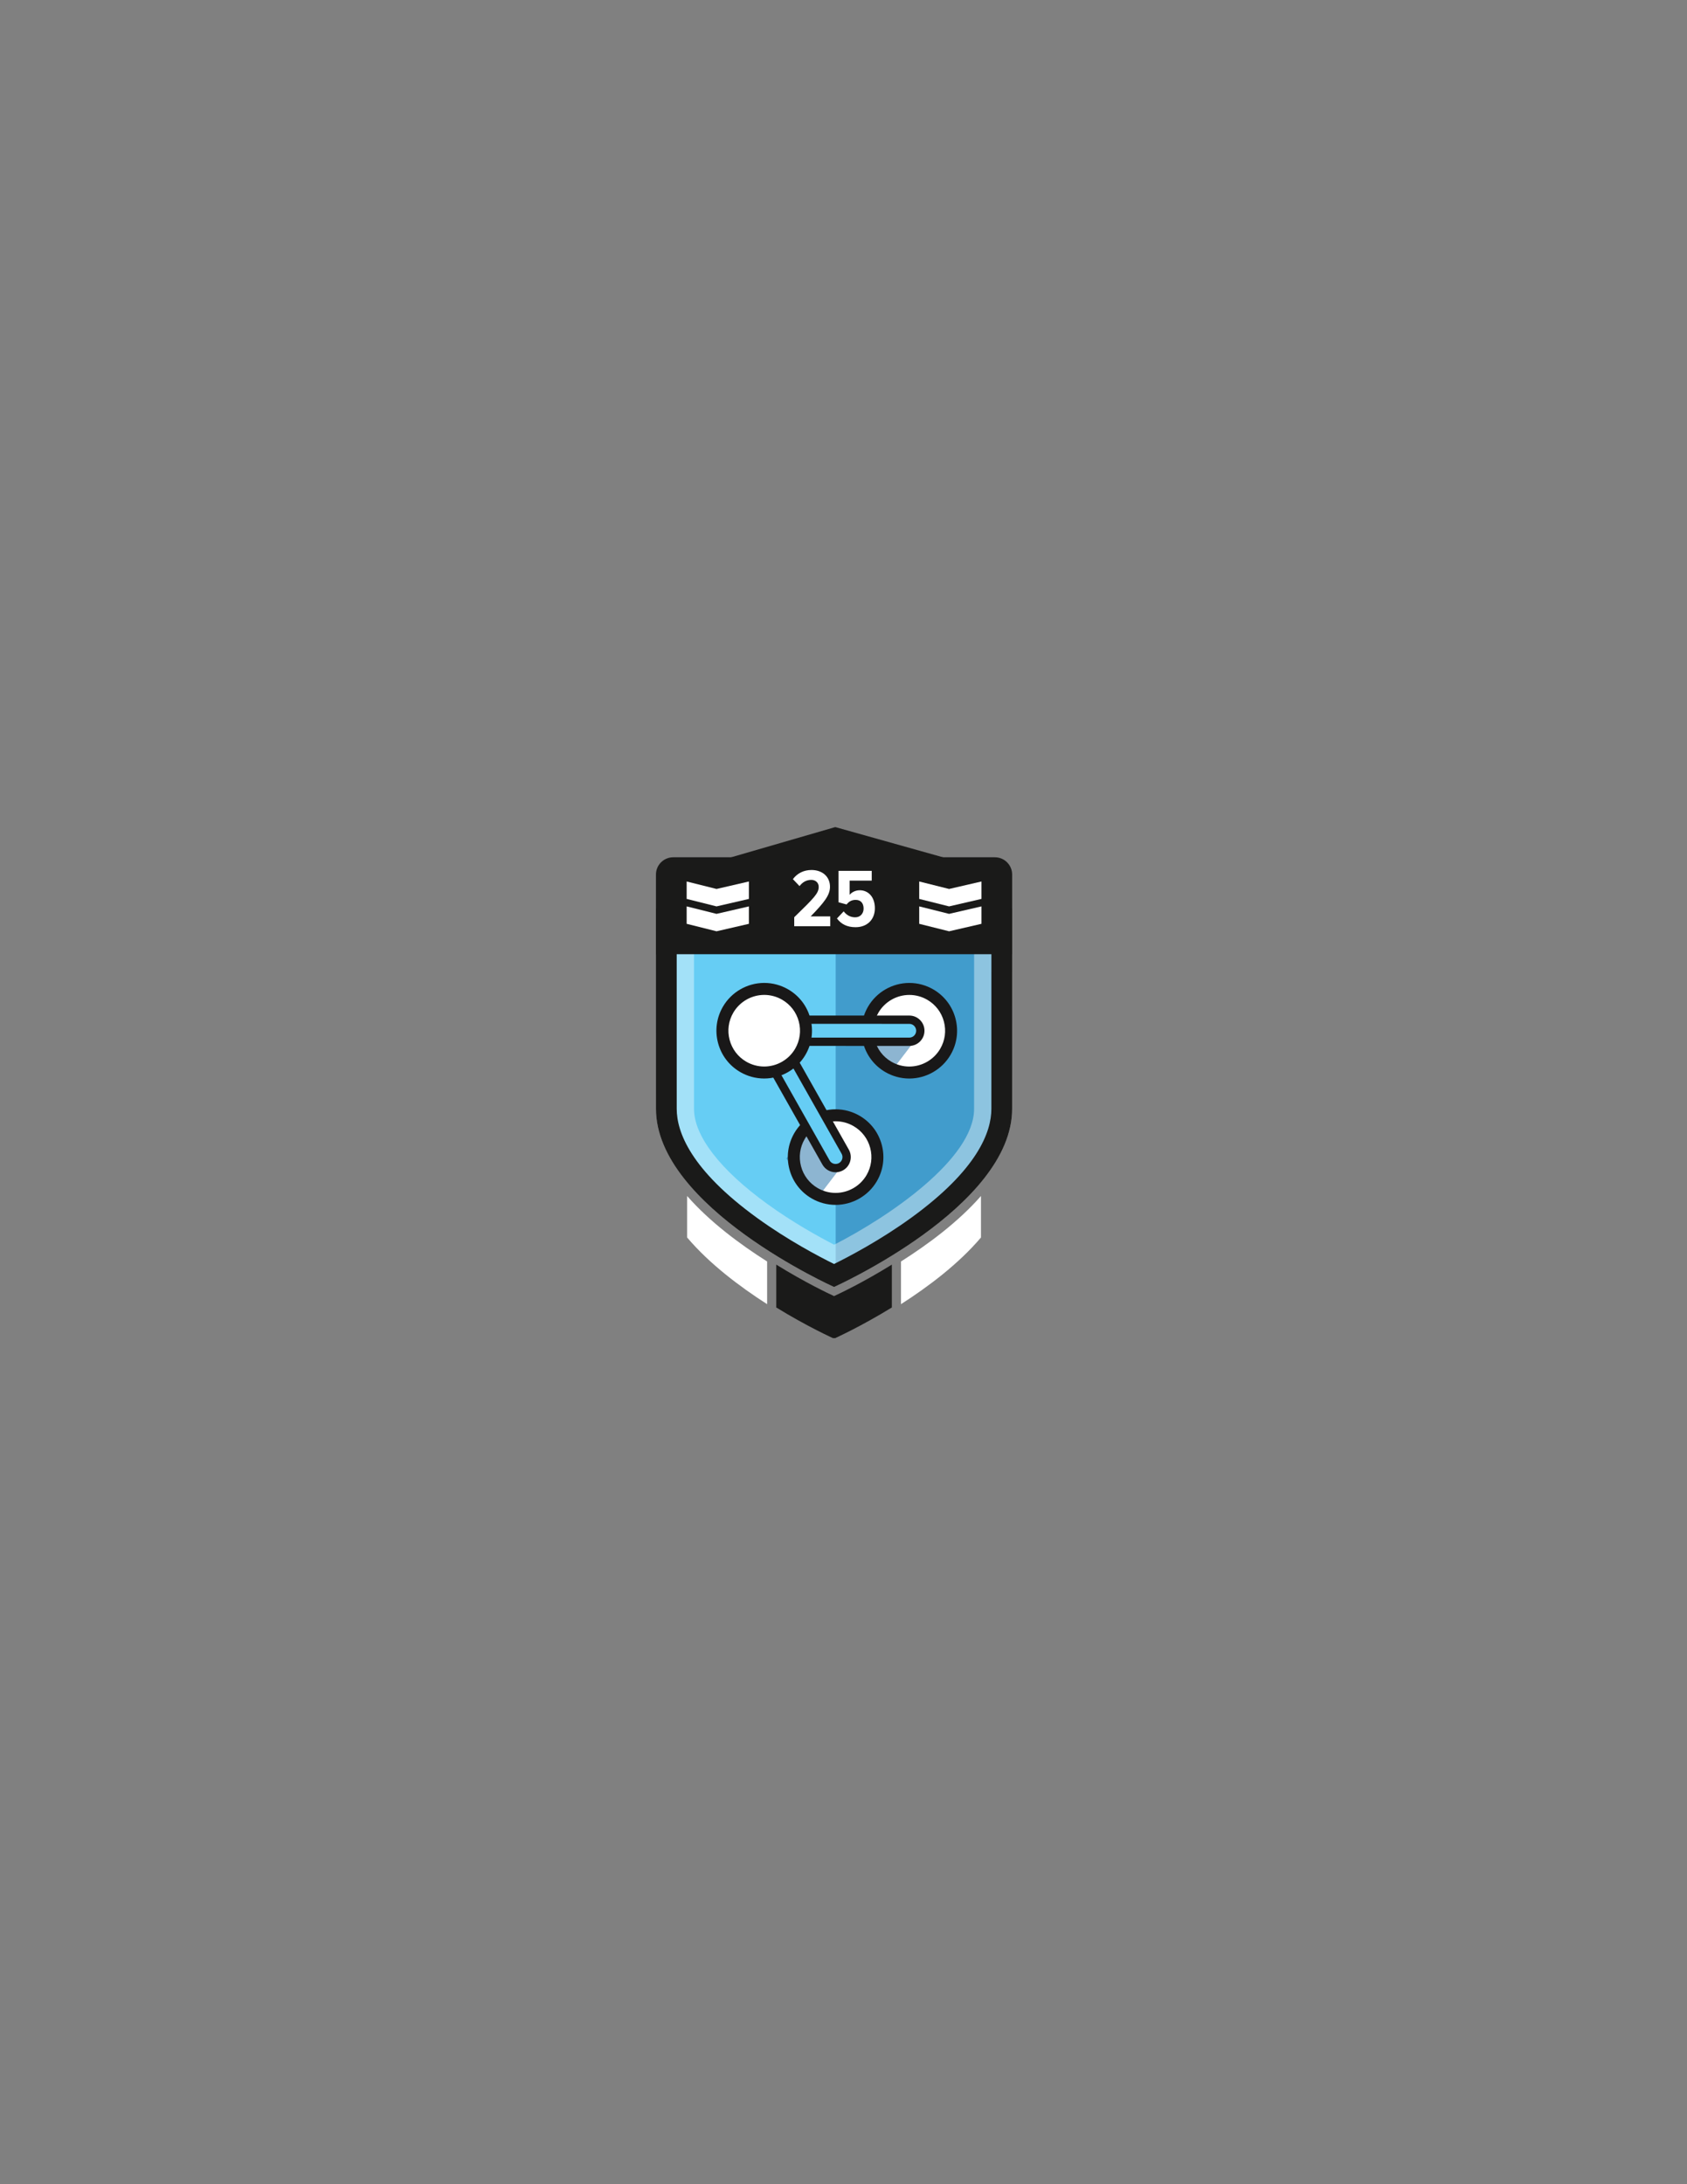 <?xml version="1.0" encoding="utf-8"?>
<!-- Generator: Adobe Illustrator 16.0.0, SVG Export Plug-In . SVG Version: 6.00 Build 0)  -->
<!DOCTYPE svg PUBLIC "-//W3C//DTD SVG 1.1//EN" "http://www.w3.org/Graphics/SVG/1.1/DTD/svg11.dtd">
<svg version="1.1" id="Layer_1" xmlns="http://www.w3.org/2000/svg" xmlns:xlink="http://www.w3.org/1999/xlink" x="0px" y="0px"
	 width="612px" height="792px" viewBox="0 0 612 792" enable-background="new 0 0 612 792" xml:space="preserve">
<rect x="0" y="0" width="612" height="792" fill="#808080" stroke="none"/>
<path fill="none" d="M346.63,60"/>
<path fill="none" d="M346.63,3305.597"/>
<path fill="#1A1A19" d="M323.539,458.557c-10.387,6.446-19.063,10.539-20.966,11.416c-1.905-0.877-10.58-4.97-20.967-11.416v0.492
	c-0.003-0.002,0.004-0.005,0-0.007v15.051c11.415,7.014,20.568,11.112,20.568,11.112l0.399-0.001l0.399,0.001
	c0,0,9.151-4.099,20.567-11.112v-15.051c-0.004,0.002,0.004,0.005,0,0.007V458.557z"/>
<path fill="#FFFFFF" d="M278.29,457.42c-9.748-6.171-20.759-14.313-29.014-23.745v15.051c8.118,9.569,19.145,17.858,29.014,24.171
	v-15.052c-0.004-0.002,0.003-0.005,0-0.007V457.42z"/>
<path fill="#FFFFFF" d="M326.855,457.42v0.418c-0.004,0.002,0.002,0.005,0,0.007v15.052c9.869-6.313,20.895-14.602,29.014-24.171
	v-15.051C347.613,443.107,336.604,451.249,326.855,457.42"/>
<polygon fill="#1A1A19" points="302.138,345.324 251.026,314.982 303.017,299.902 354.119,314.23 "/>
<path fill="#66CDF4" d="M240.022,334.124v19.655l0.008,48.194c0,34.541,62.542,62.542,62.542,62.542s62.542-28.001,62.542-62.542
	l0.009-48.194v-19.655H240.022z"/>
<g opacity="0.5">
	<g>
		<defs>
			<rect id="SVGID_1_" x="303.16" y="333.26" width="60.029" height="127.58"/>
		</defs>
		<clipPath id="SVGID_2_">
			<use xlink:href="#SVGID_1_"  overflow="visible"/>
		</clipPath>
		<path clip-path="url(#SVGID_2_)" fill="#1B6BA4" d="M303.292,460.836c5.59-2.753,17.619-9.048,29.468-17.652
			c9.191-6.674,16.454-13.391,21.588-19.967c5.866-7.513,8.841-14.722,8.841-21.427v-47.224v-21.305h-60.025v127.511
			C303.206,460.793,303.25,460.815,303.292,460.836"/>
	</g>
</g>
<g opacity="0.4">
	<g>
		<defs>
			<rect id="SVGID_3_" x="237.96" y="329.47" width="129.22" height="137.19"/>
		</defs>
		<clipPath id="SVGID_4_">
			<use xlink:href="#SVGID_3_"  overflow="visible"/>
		</clipPath>
		<path clip-path="url(#SVGID_4_)" fill="#FFFFFF" d="M353.385,343.267v9.011l-0.009,49.784c0,18.215-31.2,39.305-50.76,49.273
			c-5.696-2.925-14.985-8.061-24.254-14.771c-17.149-12.413-26.594-24.667-26.594-34.505l-0.008-49.779v-9.014H353.385
			 M367.182,329.47H237.963v22.811l0.009,49.781c0,35.677,64.6,64.6,64.6,64.6s64.602-28.923,64.602-64.6l0.008-49.781V329.47z"/>
	</g>
</g>
<path fill="#1A1A19" d="M359.656,336.994v15.284l-0.008,49.783c0,8.389-5.031,22.042-28.997,39.445
	c-11.292,8.198-22.754,14.196-28.081,16.82c-5.288-2.602-16.619-8.527-27.885-16.683c-24.124-17.462-29.188-31.164-29.188-39.584
	l-0.008-49.78v-15.286H359.656 M367.182,329.47H237.963v22.811l0.009,49.781c0,35.677,64.6,64.6,64.6,64.6
	s64.602-28.923,64.602-64.6l0.008-49.781V329.47z"/>
<path fill="#FFFFFF" d="M342.963,381.389c-4.219,7.229-13.498,9.671-20.729,5.451c-7.229-4.218-9.67-13.499-5.451-20.728
	c4.219-7.23,13.499-9.67,20.729-5.452C344.741,364.879,347.182,374.16,342.963,381.389"/>
<g opacity="0.5">
	<g>
		<defs>
			<rect id="SVGID_5_" x="315.96" y="373.75" width="17.19" height="14.05"/>
		</defs>
		<clipPath id="SVGID_6_">
			<use xlink:href="#SVGID_5_"  overflow="visible"/>
		</clipPath>
		<polygon clip-path="url(#SVGID_6_)" fill="#1B6BA4" points="333.146,375.66 323.871,387.795 315.963,378.794 329.873,373.75 		"/>
	</g>
</g>
<path fill="#FFFFFF" d="M316.229,427.204c-4.22,7.229-13.5,9.67-20.729,5.451c-7.229-4.218-9.67-13.499-5.451-20.729
	c4.219-7.229,13.499-9.67,20.729-5.452C318.006,410.694,320.447,419.975,316.229,427.204"/>
<path fill="#191818" d="M329.859,391.081c-3.055,0-6.069-0.817-8.721-2.364c-3.998-2.333-6.848-6.083-8.024-10.559
	c-1.177-4.478-0.54-9.145,1.793-13.142c3.094-5.304,8.834-8.598,14.979-8.598c3.055,0,6.069,0.818,8.721,2.365
	c3.997,2.333,6.847,6.083,8.025,10.559c1.177,4.478,0.539,9.145-1.793,13.142C341.745,387.787,336.006,391.081,329.859,391.081
	 M329.887,360.765c-4.605,0-8.908,2.47-11.228,6.441c-1.747,2.997-2.224,6.493-1.342,9.846c0.882,3.354,3.017,6.163,6.012,7.911
	c1.987,1.159,4.245,1.773,6.53,1.773c4.607,0,8.908-2.47,11.227-6.442c1.748-2.996,2.226-6.492,1.344-9.845
	c-0.883-3.354-3.019-6.163-6.014-7.912C334.43,361.378,332.172,360.765,329.887,360.765"/>
<g opacity="0.5">
	<g>
		<defs>
			<rect id="SVGID_7_" x="285.27" y="407.97" width="21.14" height="25.641"/>
		</defs>
		<clipPath id="SVGID_8_">
			<use xlink:href="#SVGID_7_"  overflow="visible"/>
		</clipPath>
		<polygon clip-path="url(#SVGID_8_)" fill="#1B6BA4" points="306.411,421.475 297.136,433.61 285.273,420.108 294.548,407.973 		
			"/>
	</g>
</g>
<path fill="#191818" d="M303.124,436.896c-3.054,0-6.069-0.817-8.72-2.364c-3.997-2.333-6.847-6.083-8.024-10.559
	c-1.178-4.478-0.541-9.145,1.792-13.142c3.094-5.304,8.834-8.598,14.98-8.598c3.054,0,6.069,0.818,8.72,2.365
	c3.997,2.333,6.847,6.083,8.024,10.559c1.178,4.478,0.541,9.145-1.791,13.142C315.01,433.603,309.27,436.896,303.124,436.896
	 M303.152,406.58c-4.606,0-8.909,2.47-11.228,6.441c-1.747,2.996-2.224,6.493-1.342,9.846c0.882,3.354,3.018,6.163,6.013,7.911
	c1.986,1.159,4.244,1.773,6.529,1.773c4.606,0,8.909-2.47,11.228-6.442c1.747-2.995,2.225-6.492,1.342-9.845
	c-0.881-3.354-3.018-6.163-6.013-7.912C307.695,407.193,305.437,406.58,303.152,406.58"/>
<path fill="#66CDF4" d="M301.119,423.019c-0.591-0.345-1.101-0.846-1.462-1.485l-29.277-51.792l59.493,0.011c2.21,0,4,1.791,4,4
	s-1.791,3.998-4,3.998l-45.781-0.008l22.528,39.855c1.087,1.923,0.41,4.363-1.514,5.45
	C303.822,423.773,302.307,423.712,301.119,423.019"/>
<path fill="#191818" d="M303.141,425.07c-0.976,0-1.938-0.26-2.781-0.752c-0.84-0.491-1.536-1.198-2.014-2.045L267.8,368.235
	l62.074,0.011c1.47,0,2.853,0.572,3.892,1.612c1.041,1.04,1.612,2.423,1.611,3.893c0,3.035-2.47,5.505-5.504,5.505l-43.202-0.008
	l21.259,37.608c1.493,2.643,0.559,6.008-2.083,7.501C305.021,424.824,304.085,425.07,303.141,425.07 M272.96,371.247l28.006,49.546
	c0.218,0.385,0.533,0.704,0.913,0.928c0.748,0.435,1.721,0.449,2.487,0.016c1.197-0.676,1.62-2.201,0.943-3.398l-23.798-42.102
	l48.362,0.009c1.375,0,2.494-1.119,2.495-2.494c0-0.667-0.261-1.293-0.731-1.765c-0.471-0.47-1.097-0.73-1.763-0.73L272.96,371.247z
	"/>
<path fill="#FFFFFF" d="M290.326,381.381c-4.219,7.229-13.499,9.67-20.729,5.451c-7.229-4.219-9.67-13.499-5.451-20.729
	c4.219-7.229,13.499-9.67,20.729-5.451C292.104,364.871,294.545,374.152,290.326,381.381"/>
<path fill="#191818" d="M277.222,391.073c-3.054,0-6.069-0.817-8.72-2.364c-3.997-2.333-6.847-6.083-8.024-10.559
	c-1.178-4.478-0.541-9.145,1.792-13.142c3.094-5.304,8.834-8.598,14.98-8.598c3.054,0,6.069,0.818,8.72,2.365
	c3.997,2.333,6.847,6.082,8.025,10.559c1.177,4.478,0.541,9.145-1.792,13.142C289.107,387.779,283.368,391.073,277.222,391.073
	 M277.25,360.757c-4.606,0-8.909,2.47-11.228,6.441c-1.747,2.996-2.224,6.493-1.342,9.846c0.882,3.354,3.018,6.163,6.013,7.911
	c1.986,1.159,4.244,1.773,6.529,1.773c4.607,0,8.909-2.47,11.228-6.442c1.747-2.996,2.224-6.492,1.342-9.846
	c-0.882-3.354-3.017-6.163-6.012-7.911C281.792,361.37,279.535,360.757,277.25,360.757"/>
<path fill="#1A1A19" d="M360.92,310.855H244.225c-3.458,0-6.261,2.803-6.261,6.261v28.882h129.217v-28.882
	C367.181,313.658,364.378,310.855,360.92,310.855"/>
<path fill="#FFFFFF" d="M288.125,335.848v-3.251c7.346-7.136,8.881-8.729,8.881-11.02c0-1.535-1.174-2.528-2.679-2.528
	c-1.777,0-3.192,0.813-4.275,2.258l-2.409-2.527c1.626-2.168,4.004-3.313,6.744-3.313c3.884,0,6.713,2.349,6.713,6.082
	c0,3.04-2.047,5.629-7.014,10.747h7.104v3.553H288.125z"/>
<path fill="#FFFFFF" d="M303.626,333.048l2.438-2.589c1.055,1.385,2.469,2.167,4.186,2.167c1.927,0,3.041-1.474,3.041-3.16
	c0-1.986-1.055-3.161-2.86-3.161c-1.354,0-2.378,0.481-3.312,1.655l-2.921-0.783v-11.408h12.042v3.551h-8.008v5.148
	c0.783-0.963,2.139-1.655,3.673-1.655c3.041,0,5.479,2.379,5.479,6.533c0,4.033-2.739,6.863-7.014,6.863
	C307.27,336.209,305.131,335.066,303.626,333.048"/>
<polygon fill="#FFFFFF" points="271.679,325.952 259.938,328.661 249.103,325.952 249.103,319.631 259.938,322.34 271.679,319.631 
	"/>
<polygon fill="#FFFFFF" points="271.679,334.982 259.938,337.691 249.103,334.982 249.103,328.662 259.938,331.371 271.679,328.662 
	"/>
<polygon fill="#FFFFFF" points="356.043,325.952 344.303,328.661 333.467,325.952 333.467,319.631 344.303,322.34 356.043,319.631 
	"/>
<polygon fill="#FFFFFF" points="356.043,334.982 344.303,337.691 333.467,334.982 333.467,328.662 344.303,331.371 356.043,328.662 
	"/>
</svg>
